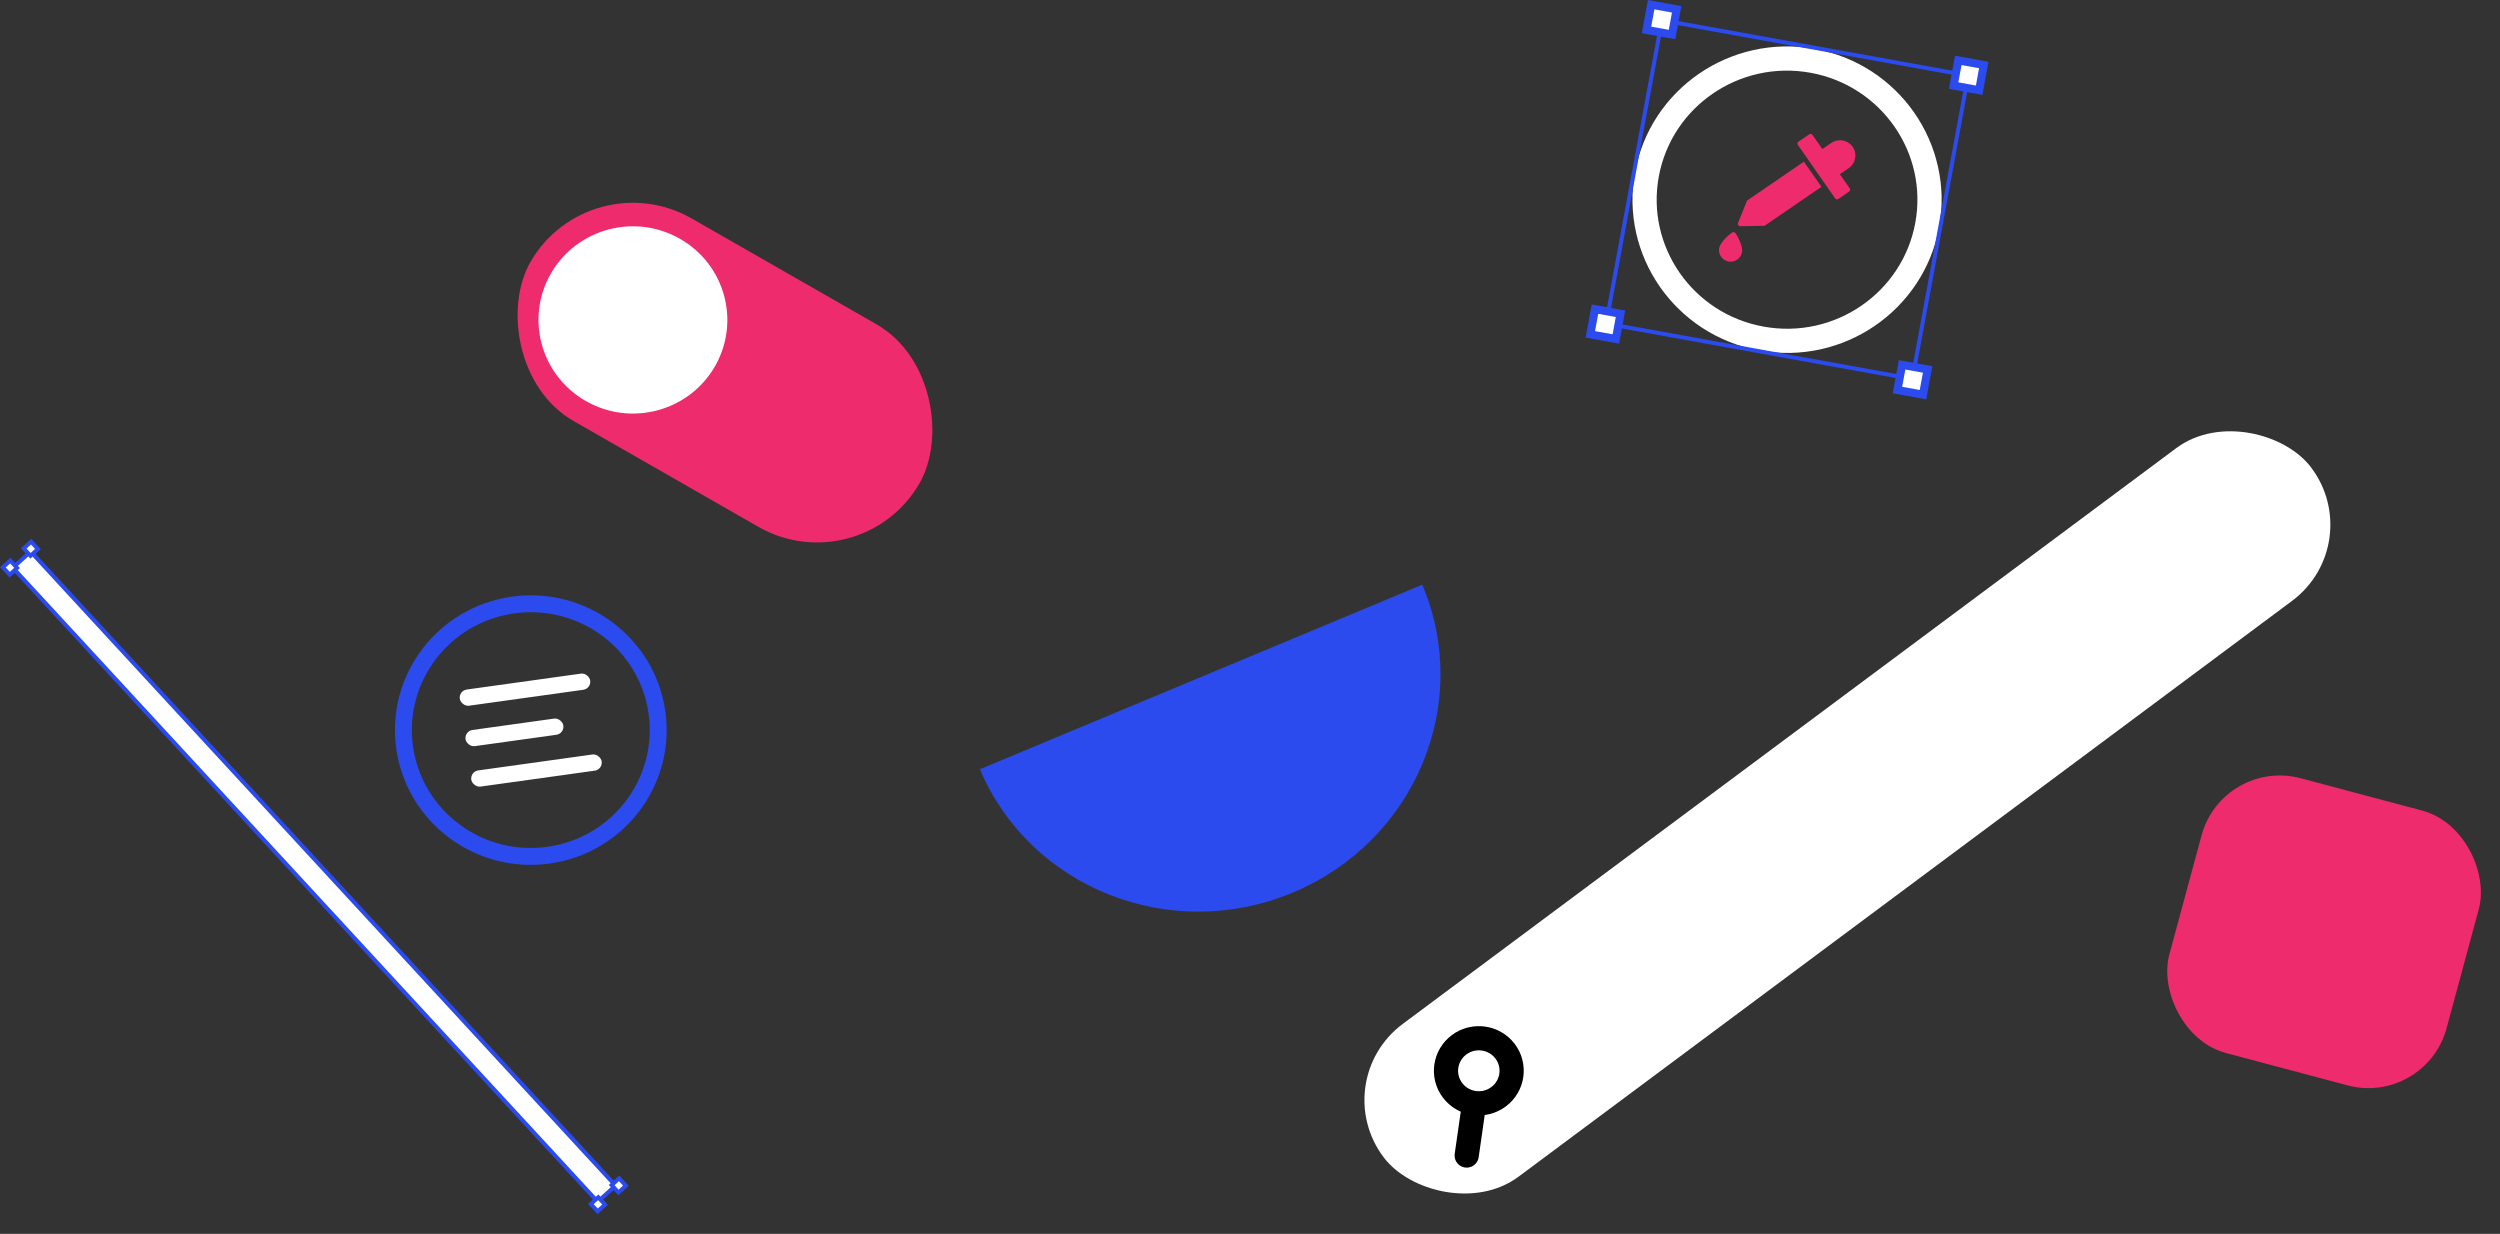 <svg width="620" height="306" viewBox="0 0 620 306" fill="none" xmlns="http://www.w3.org/2000/svg">
<rect x="0" y="0" width="620" height="306" fill="#333333" stroke="none"/>
<rect width="110.99" height="58.163" rx="29.081" transform="matrix(0.868 0.497 -0.503 0.864 146.252 39.703)" fill="#EE2B6C"/>
<ellipse rx="23.366" ry="23.266" transform="matrix(0.868 0.497 -0.503 0.864 156.965 79.342)" fill="white"/>
<rect width="286.713" height="47.538" rx="23.769" transform="matrix(0.802 -0.597 0.604 0.797 328.828 268.115)" fill="white"/>
<path d="M373.259 260.703C375.954 264.259 375.237 269.319 371.636 272.002C368.035 274.685 362.932 273.96 360.237 270.403C357.541 266.847 358.258 261.787 361.859 259.104C365.461 256.421 370.563 257.146 373.259 260.703Z" stroke="black" stroke-width="6"/>
<path d="M365.482 274.4L363.74 286.566" stroke="black" stroke-width="6" stroke-linecap="round"/>
<rect width="71.175" height="70.642" rx="20" transform="matrix(0.966 0.257 -0.261 0.965 551.21 187.856)" fill="#EE2B6C"/>
<rect x="-0.031" y="0.703" width="213.926" height="5.976" transform="matrix(0.678 0.735 -0.74 0.672 8.15 136.338)" fill="white" stroke="#2B4BEE"/>
<rect x="-0.031" y="0.703" width="2.486" height="2.488" transform="matrix(0.678 0.735 -0.74 0.672 154.077 291.78)" fill="white" stroke="#2B4BEE"/>
<rect x="-0.031" y="0.703" width="2.486" height="2.488" transform="matrix(0.678 0.735 -0.74 0.672 148.911 296.469)" fill="white" stroke="#2B4BEE"/>
<rect x="-0.031" y="0.703" width="2.486" height="2.488" transform="matrix(0.678 0.735 -0.74 0.672 8.26 133.886)" fill="white" stroke="#2B4BEE"/>
<rect x="-0.031" y="0.703" width="2.486" height="2.488" transform="matrix(0.678 0.735 -0.74 0.672 3.094 138.575)" fill="white" stroke="#2B4BEE"/>
<path d="M352.717 145C365.257 174.543 350.863 208.739 320.565 221.378C290.268 234.018 255.541 220.315 243 190.771L352.717 145Z" fill="#2B4BEE"/>
<path d="M477.941 55.824C474.437 74.816 456.052 87.436 436.835 83.952C417.619 80.468 404.93 62.213 408.434 43.221C411.938 24.229 430.323 11.609 449.54 15.093C468.756 18.577 481.445 36.832 477.941 55.824Z" stroke="white" stroke-width="6"/>
<g clip-path="url(#clip0_1090_93394)">
<path d="M430.375 57.789C430.194 57.544 429.853 57.482 429.596 57.648C429.119 57.957 426.662 59.89 426.358 61.538C426.073 63.084 427.11 64.571 428.669 64.854C430.229 65.137 431.73 64.109 432.015 62.563C432.319 60.916 430.711 58.246 430.375 57.789Z" fill="#EE2B6C"/>
<path d="M447.366 40.09L433.397 49.656C433.304 49.72 433.232 49.81 433.19 49.914L431.024 55.316C430.953 55.494 430.976 55.694 431.085 55.851C431.173 55.976 431.306 56.061 431.455 56.087C431.492 56.094 431.53 56.098 431.568 56.096L437.431 56.001C437.544 55.998 437.654 55.964 437.748 55.9L451.717 46.334L447.366 40.09Z" fill="#EE2B6C"/>
<path d="M458.731 46.717L456.285 43.206L458.488 41.697C460.225 40.508 460.662 38.14 459.462 36.419C458.881 35.585 458.007 35.025 457.002 34.843C455.996 34.66 454.979 34.877 454.138 35.453L451.935 36.962L449.489 33.451C449.308 33.192 448.95 33.127 448.689 33.306L446.013 35.139C445.751 35.318 445.686 35.672 445.866 35.932L455.109 49.197C455.199 49.326 455.334 49.408 455.479 49.434C455.623 49.46 455.778 49.431 455.909 49.342L458.585 47.509C458.847 47.33 458.912 46.976 458.731 46.717Z" fill="#EE2B6C"/>
</g>
<rect x="0.401" y="0.581" width="77.174" height="76.541" transform="matrix(0.984 0.178 -0.181 0.983 411.874 4.36)" stroke="#2B4BEE"/>
<rect x="0.803" y="1.162" width="6.431" height="6.363" transform="matrix(0.984 0.178 -0.181 0.983 485.07 13.686)" fill="white" stroke="#2B4BEE" stroke-width="2"/>
<rect x="0.803" y="1.162" width="6.431" height="6.363" transform="matrix(0.984 0.178 -0.181 0.983 408.905 -0.124)" fill="white" stroke="#2B4BEE" stroke-width="2"/>
<rect x="0.803" y="1.162" width="6.431" height="6.363" transform="matrix(0.984 0.178 -0.181 0.983 471.14 89.193)" fill="white" stroke="#2B4BEE" stroke-width="2"/>
<rect x="0.803" y="1.162" width="6.431" height="6.363" transform="matrix(0.984 0.178 -0.181 0.983 394.974 75.383)" fill="white" stroke="#2B4BEE" stroke-width="2"/>
<path d="M162.926 176.701C165.351 193.818 153.328 209.673 136.032 212.084C118.737 214.495 102.774 202.542 100.348 185.425C97.923 168.307 109.947 152.453 127.242 150.042C144.538 147.63 160.501 159.583 162.926 176.701Z" stroke="#2B4BEE" stroke-width="4.189"/>
<rect width="32.665" height="4.052" rx="2.026" transform="matrix(0.99 -0.138 0.14 0.99 113.748 171.284)" fill="white"/>
<rect width="24.499" height="4.052" rx="2.026" transform="matrix(0.99 -0.138 0.14 0.99 115.169 181.313)" fill="white"/>
<rect width="32.665" height="4.052" rx="2.026" transform="matrix(0.99 -0.138 0.14 0.99 116.593 191.342)" fill="white"/>
<defs>
<clipPath id="clip0_1090_93394">
<rect width="36.788" height="36.491" fill="white" transform="matrix(0.984 0.178 -0.181 0.983 428.399 28.299)"/>
</clipPath>
</defs>
</svg>
